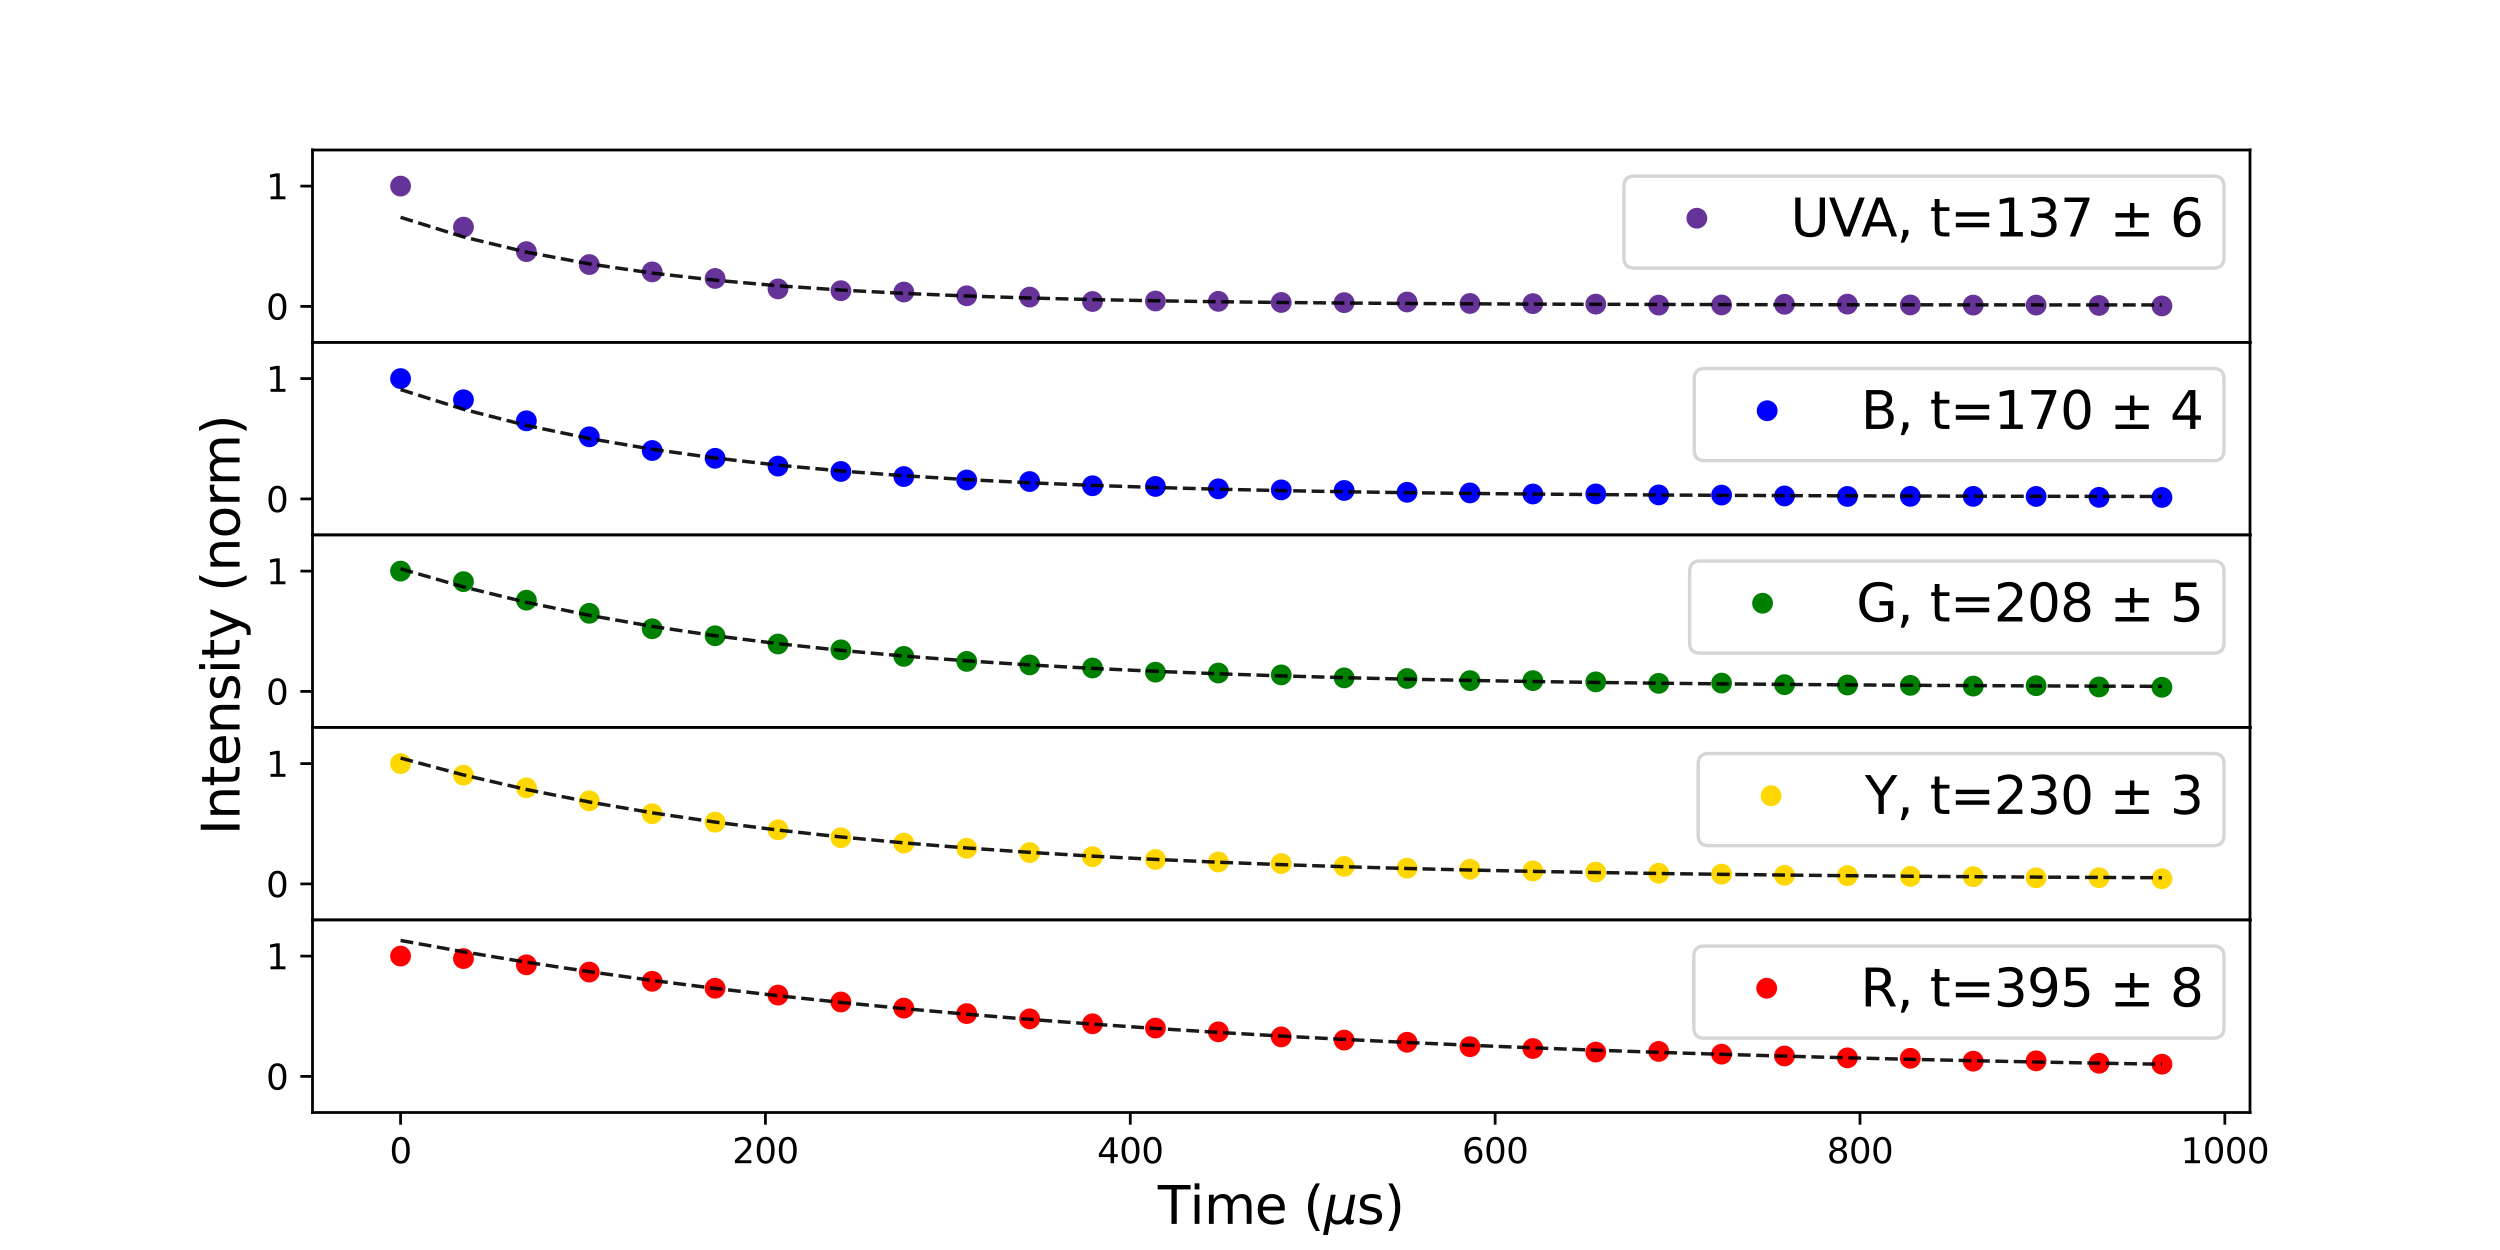 <?xml version="1.0" encoding="utf-8" standalone="no"?>
<!DOCTYPE svg PUBLIC "-//W3C//DTD SVG 1.1//EN"
  "http://www.w3.org/Graphics/SVG/1.1/DTD/svg11.dtd">
<svg xmlns:xlink="http://www.w3.org/1999/xlink" width="720pt" height="360pt" viewBox="0 0 720 360" xmlns="http://www.w3.org/2000/svg" version="1.1">
 <defs>
  <style type="text/css">*{stroke-linejoin: round; stroke-linecap: butt}</style>
 </defs>
 <g id="figure_1">
  <g id="patch_1">
   <path d="M 0 360 
L 720 360 
L 720 0 
L 0 0 
z
" style="fill: #ffffff"/>
  </g>
  <g id="axes_1">
   <g id="patch_2">
    <path d="M 90 98.64 
L 648 98.64 
L 648 43.2 
L 90 43.2 
z
" style="fill: #ffffff"/>
   </g>
   <g id="matplotlib.axis_1">
    <g id="xtick_1">
     <g id="line2d_1">
      <defs>
       <path id="m4645f55829" d="M 0 0 
L 0 3.5 
" style="stroke: #000000; stroke-width: 0.8"/>
      </defs>
      <g>
       <use xlink:href="#m4645f55829" x="115.364" y="98.64" style="stroke: #000000; stroke-width: 0.8"/>
      </g>
     </g>
    </g>
    <g id="xtick_2">
     <g id="line2d_2">
      <g>
       <use xlink:href="#m4645f55829" x="220.442" y="98.64" style="stroke: #000000; stroke-width: 0.8"/>
      </g>
     </g>
    </g>
    <g id="xtick_3">
     <g id="line2d_3">
      <g>
       <use xlink:href="#m4645f55829" x="325.519" y="98.64" style="stroke: #000000; stroke-width: 0.8"/>
      </g>
     </g>
    </g>
    <g id="xtick_4">
     <g id="line2d_4">
      <g>
       <use xlink:href="#m4645f55829" x="430.597" y="98.64" style="stroke: #000000; stroke-width: 0.8"/>
      </g>
     </g>
    </g>
    <g id="xtick_5">
     <g id="line2d_5">
      <g>
       <use xlink:href="#m4645f55829" x="535.675" y="98.64" style="stroke: #000000; stroke-width: 0.8"/>
      </g>
     </g>
    </g>
    <g id="xtick_6">
     <g id="line2d_6">
      <g>
       <use xlink:href="#m4645f55829" x="640.753" y="98.64" style="stroke: #000000; stroke-width: 0.8"/>
      </g>
     </g>
    </g>
   </g>
   <g id="matplotlib.axis_2">
    <g id="ytick_1">
     <g id="line2d_7">
      <defs>
       <path id="m1374789be1" d="M 0 0 
L -3.5 0 
" style="stroke: #000000; stroke-width: 0.8"/>
      </defs>
      <g>
       <use xlink:href="#m1374789be1" x="90" y="88.245" style="stroke: #000000; stroke-width: 0.8"/>
      </g>
     </g>
     <g id="text_1">
      <!-- 0 -->
      <g transform="translate(76.638 92.044) scale(0.1 -0.1)">
       <defs>
        <path id="DejaVuSans-30" d="M 2034 4250 
Q 1547 4250 1301 3770 
Q 1056 3291 1056 2328 
Q 1056 1369 1301 889 
Q 1547 409 2034 409 
Q 2525 409 2770 889 
Q 3016 1369 3016 2328 
Q 3016 3291 2770 3770 
Q 2525 4250 2034 4250 
z
M 2034 4750 
Q 2819 4750 3233 4129 
Q 3647 3509 3647 2328 
Q 3647 1150 3233 529 
Q 2819 -91 2034 -91 
Q 1250 -91 836 529 
Q 422 1150 422 2328 
Q 422 3509 836 4129 
Q 1250 4750 2034 4750 
z
" transform="scale(0.016)"/>
       </defs>
       <use xlink:href="#DejaVuSans-30"/>
      </g>
     </g>
    </g>
    <g id="ytick_2">
     <g id="line2d_8">
      <g>
       <use xlink:href="#m1374789be1" x="90" y="53.595" style="stroke: #000000; stroke-width: 0.8"/>
      </g>
     </g>
     <g id="text_2">
      <!-- 1 -->
      <g transform="translate(76.638 57.394) scale(0.1 -0.1)">
       <defs>
        <path id="DejaVuSans-31" d="M 794 531 
L 1825 531 
L 1825 4091 
L 703 3866 
L 703 4441 
L 1819 4666 
L 2450 4666 
L 2450 531 
L 3481 531 
L 3481 0 
L 794 0 
L 794 531 
z
" transform="scale(0.016)"/>
       </defs>
       <use xlink:href="#DejaVuSans-31"/>
      </g>
     </g>
    </g>
   </g>
   <g id="line2d_9">
    <defs>
     <path id="me40aa3647b" d="M 0 2.5 
C 0.663 2.5 1.299 2.237 1.768 1.768 
C 2.237 1.299 2.5 0.663 2.5 0 
C 2.5 -0.663 2.237 -1.299 1.768 -1.768 
C 1.299 -2.237 0.663 -2.5 0 -2.5 
C -0.663 -2.5 -1.299 -2.237 -1.768 -1.768 
C -2.237 -1.299 -2.5 -0.663 -2.5 0 
C -2.5 0.663 -2.237 1.299 -1.768 1.768 
C -1.299 2.237 -0.663 2.5 0 2.5 
z
" style="stroke: #663399"/>
    </defs>
    <g clip-path="url(#p8d521b2920)">
     <use xlink:href="#me40aa3647b" x="115.364" y="53.595" style="fill: #663399; stroke: #663399"/>
     <use xlink:href="#me40aa3647b" x="133.481" y="65.412" style="fill: #663399; stroke: #663399"/>
     <use xlink:href="#me40aa3647b" x="151.597" y="72.474" style="fill: #663399; stroke: #663399"/>
     <use xlink:href="#me40aa3647b" x="169.714" y="76.193" style="fill: #663399; stroke: #663399"/>
     <use xlink:href="#me40aa3647b" x="187.831" y="78.311" style="fill: #663399; stroke: #663399"/>
     <use xlink:href="#me40aa3647b" x="205.948" y="80.195" style="fill: #663399; stroke: #663399"/>
     <use xlink:href="#me40aa3647b" x="224.065" y="83.208" style="fill: #663399; stroke: #663399"/>
     <use xlink:href="#me40aa3647b" x="242.182" y="83.725" style="fill: #663399; stroke: #663399"/>
     <use xlink:href="#me40aa3647b" x="260.299" y="84.102" style="fill: #663399; stroke: #663399"/>
     <use xlink:href="#me40aa3647b" x="278.416" y="85.185" style="fill: #663399; stroke: #663399"/>
     <use xlink:href="#me40aa3647b" x="296.532" y="85.562" style="fill: #663399; stroke: #663399"/>
     <use xlink:href="#me40aa3647b" x="314.649" y="86.833" style="fill: #663399; stroke: #663399"/>
     <use xlink:href="#me40aa3647b" x="332.766" y="86.691" style="fill: #663399; stroke: #663399"/>
     <use xlink:href="#me40aa3647b" x="350.883" y="86.786" style="fill: #663399; stroke: #663399"/>
     <use xlink:href="#me40aa3647b" x="369" y="87.115" style="fill: #663399; stroke: #663399"/>
     <use xlink:href="#me40aa3647b" x="387.117" y="87.162" style="fill: #663399; stroke: #663399"/>
     <use xlink:href="#me40aa3647b" x="405.234" y="86.974" style="fill: #663399; stroke: #663399"/>
     <use xlink:href="#me40aa3647b" x="423.351" y="87.398" style="fill: #663399; stroke: #663399"/>
     <use xlink:href="#me40aa3647b" x="441.468" y="87.445" style="fill: #663399; stroke: #663399"/>
     <use xlink:href="#me40aa3647b" x="459.584" y="87.586" style="fill: #663399; stroke: #663399"/>
     <use xlink:href="#me40aa3647b" x="477.701" y="87.868" style="fill: #663399; stroke: #663399"/>
     <use xlink:href="#me40aa3647b" x="495.818" y="87.821" style="fill: #663399; stroke: #663399"/>
     <use xlink:href="#me40aa3647b" x="513.935" y="87.633" style="fill: #663399; stroke: #663399"/>
     <use xlink:href="#me40aa3647b" x="532.052" y="87.586" style="fill: #663399; stroke: #663399"/>
     <use xlink:href="#me40aa3647b" x="550.169" y="87.821" style="fill: #663399; stroke: #663399"/>
     <use xlink:href="#me40aa3647b" x="568.286" y="87.868" style="fill: #663399; stroke: #663399"/>
     <use xlink:href="#me40aa3647b" x="586.403" y="87.868" style="fill: #663399; stroke: #663399"/>
     <use xlink:href="#me40aa3647b" x="604.519" y="87.963" style="fill: #663399; stroke: #663399"/>
     <use xlink:href="#me40aa3647b" x="622.636" y="88.104" style="fill: #663399; stroke: #663399"/>
    </g>
   </g>
   <g id="line2d_10">
    <path d="M 115.364 62.596 
L 133.481 68.229 
L 151.597 72.605 
L 169.714 76.005 
L 187.831 78.647 
L 205.948 80.699 
L 224.065 82.293 
L 242.182 83.532 
L 260.299 84.495 
L 278.416 85.242 
L 296.532 85.823 
L 314.649 86.275 
L 332.766 86.625 
L 350.883 86.898 
L 369 87.109 
L 387.117 87.274 
L 405.234 87.402 
L 423.351 87.501 
L 441.468 87.578 
L 459.584 87.638 
L 477.701 87.684 
L 495.818 87.721 
L 513.935 87.749 
L 532.052 87.77 
L 550.169 87.787 
L 568.286 87.801 
L 586.403 87.811 
L 604.519 87.819 
L 622.636 87.825 
" clip-path="url(#p8d521b2920)" style="fill: none; stroke-dasharray: 3.7,1.6; stroke-dashoffset: 0; stroke: #000000; stroke-opacity: 0.9"/>
   </g>
   <g id="patch_3">
    <path d="M 90 98.64 
L 90 43.2 
" style="fill: none; stroke: #000000; stroke-width: 0.8; stroke-linejoin: miter; stroke-linecap: square"/>
   </g>
   <g id="patch_4">
    <path d="M 648 98.64 
L 648 43.2 
" style="fill: none; stroke: #000000; stroke-width: 0.8; stroke-linejoin: miter; stroke-linecap: square"/>
   </g>
   <g id="patch_5">
    <path d="M 90 98.64 
L 648 98.64 
" style="fill: none; stroke: #000000; stroke-width: 0.8; stroke-linejoin: miter; stroke-linecap: square"/>
   </g>
   <g id="patch_6">
    <path d="M 90 43.2 
L 648 43.2 
" style="fill: none; stroke: #000000; stroke-width: 0.8; stroke-linejoin: miter; stroke-linecap: square"/>
   </g>
   <g id="legend_1">
    <g id="patch_7">
     <path d="M 470.693 77.217 
L 637.5 77.217 
Q 640.5 77.217 640.5 74.217 
L 640.5 53.7 
Q 640.5 50.7 637.5 50.7 
L 470.693 50.7 
Q 467.693 50.7 467.693 53.7 
L 467.693 74.217 
Q 467.693 77.217 470.693 77.217 
z
" style="fill: #ffffff; opacity: 0.8; stroke: #cccccc; stroke-linejoin: miter"/>
    </g>
    <g id="line2d_11">
     <g>
      <use xlink:href="#me40aa3647b" x="488.693" y="62.848" style="fill: #663399; stroke: #663399"/>
     </g>
    </g>
    <g id="text_3">
     <!-- UVA, t=137 ± 6 -->
     <g transform="translate(515.693 68.098) scale(0.15 -0.15)">
      <defs>
       <path id="DejaVuSans-55" d="M 556 4666 
L 1191 4666 
L 1191 1831 
Q 1191 1081 1462 751 
Q 1734 422 2344 422 
Q 2950 422 3222 751 
Q 3494 1081 3494 1831 
L 3494 4666 
L 4128 4666 
L 4128 1753 
Q 4128 841 3676 375 
Q 3225 -91 2344 -91 
Q 1459 -91 1007 375 
Q 556 841 556 1753 
L 556 4666 
z
" transform="scale(0.016)"/>
       <path id="DejaVuSans-56" d="M 1831 0 
L 50 4666 
L 709 4666 
L 2188 738 
L 3669 4666 
L 4325 4666 
L 2547 0 
L 1831 0 
z
" transform="scale(0.016)"/>
       <path id="DejaVuSans-41" d="M 2188 4044 
L 1331 1722 
L 3047 1722 
L 2188 4044 
z
M 1831 4666 
L 2547 4666 
L 4325 0 
L 3669 0 
L 3244 1197 
L 1141 1197 
L 716 0 
L 50 0 
L 1831 4666 
z
" transform="scale(0.016)"/>
       <path id="DejaVuSans-2c" d="M 750 794 
L 1409 794 
L 1409 256 
L 897 -744 
L 494 -744 
L 750 256 
L 750 794 
z
" transform="scale(0.016)"/>
       <path id="DejaVuSans-20" transform="scale(0.016)"/>
       <path id="DejaVuSans-74" d="M 1172 4494 
L 1172 3500 
L 2356 3500 
L 2356 3053 
L 1172 3053 
L 1172 1153 
Q 1172 725 1289 603 
Q 1406 481 1766 481 
L 2356 481 
L 2356 0 
L 1766 0 
Q 1100 0 847 248 
Q 594 497 594 1153 
L 594 3053 
L 172 3053 
L 172 3500 
L 594 3500 
L 594 4494 
L 1172 4494 
z
" transform="scale(0.016)"/>
       <path id="DejaVuSans-3d" d="M 678 2906 
L 4684 2906 
L 4684 2381 
L 678 2381 
L 678 2906 
z
M 678 1631 
L 4684 1631 
L 4684 1100 
L 678 1100 
L 678 1631 
z
" transform="scale(0.016)"/>
       <path id="DejaVuSans-33" d="M 2597 2516 
Q 3050 2419 3304 2112 
Q 3559 1806 3559 1356 
Q 3559 666 3084 287 
Q 2609 -91 1734 -91 
Q 1441 -91 1130 -33 
Q 819 25 488 141 
L 488 750 
Q 750 597 1062 519 
Q 1375 441 1716 441 
Q 2309 441 2620 675 
Q 2931 909 2931 1356 
Q 2931 1769 2642 2001 
Q 2353 2234 1838 2234 
L 1294 2234 
L 1294 2753 
L 1863 2753 
Q 2328 2753 2575 2939 
Q 2822 3125 2822 3475 
Q 2822 3834 2567 4026 
Q 2313 4219 1838 4219 
Q 1578 4219 1281 4162 
Q 984 4106 628 3988 
L 628 4550 
Q 988 4650 1302 4700 
Q 1616 4750 1894 4750 
Q 2613 4750 3031 4423 
Q 3450 4097 3450 3541 
Q 3450 3153 3228 2886 
Q 3006 2619 2597 2516 
z
" transform="scale(0.016)"/>
       <path id="DejaVuSans-37" d="M 525 4666 
L 3525 4666 
L 3525 4397 
L 1831 0 
L 1172 0 
L 2766 4134 
L 525 4134 
L 525 4666 
z
" transform="scale(0.016)"/>
       <path id="DejaVuSans-b1" d="M 2944 4013 
L 2944 2803 
L 4684 2803 
L 4684 2272 
L 2944 2272 
L 2944 1063 
L 2419 1063 
L 2419 2272 
L 678 2272 
L 678 2803 
L 2419 2803 
L 2419 4013 
L 2944 4013 
z
M 678 531 
L 4684 531 
L 4684 0 
L 678 0 
L 678 531 
z
" transform="scale(0.016)"/>
       <path id="DejaVuSans-36" d="M 2113 2584 
Q 1688 2584 1439 2293 
Q 1191 2003 1191 1497 
Q 1191 994 1439 701 
Q 1688 409 2113 409 
Q 2538 409 2786 701 
Q 3034 994 3034 1497 
Q 3034 2003 2786 2293 
Q 2538 2584 2113 2584 
z
M 3366 4563 
L 3366 3988 
Q 3128 4100 2886 4159 
Q 2644 4219 2406 4219 
Q 1781 4219 1451 3797 
Q 1122 3375 1075 2522 
Q 1259 2794 1537 2939 
Q 1816 3084 2150 3084 
Q 2853 3084 3261 2657 
Q 3669 2231 3669 1497 
Q 3669 778 3244 343 
Q 2819 -91 2113 -91 
Q 1303 -91 875 529 
Q 447 1150 447 2328 
Q 447 3434 972 4092 
Q 1497 4750 2381 4750 
Q 2619 4750 2861 4703 
Q 3103 4656 3366 4563 
z
" transform="scale(0.016)"/>
      </defs>
      <use xlink:href="#DejaVuSans-55"/>
      <use xlink:href="#DejaVuSans-56" x="73.193"/>
      <use xlink:href="#DejaVuSans-41" x="135.227"/>
      <use xlink:href="#DejaVuSans-2c" x="203.635"/>
      <use xlink:href="#DejaVuSans-20" x="235.422"/>
      <use xlink:href="#DejaVuSans-74" x="267.209"/>
      <use xlink:href="#DejaVuSans-3d" x="306.418"/>
      <use xlink:href="#DejaVuSans-31" x="390.207"/>
      <use xlink:href="#DejaVuSans-33" x="453.83"/>
      <use xlink:href="#DejaVuSans-37" x="517.453"/>
      <use xlink:href="#DejaVuSans-20" x="581.076"/>
      <use xlink:href="#DejaVuSans-b1" x="612.863"/>
      <use xlink:href="#DejaVuSans-20" x="696.652"/>
      <use xlink:href="#DejaVuSans-36" x="728.439"/>
     </g>
    </g>
   </g>
  </g>
  <g id="axes_2">
   <g id="patch_8">
    <path d="M 90 154.08 
L 648 154.08 
L 648 98.64 
L 90 98.64 
z
" style="fill: #ffffff"/>
   </g>
   <g id="matplotlib.axis_3">
    <g id="xtick_7">
     <g id="line2d_12">
      <g>
       <use xlink:href="#m4645f55829" x="115.364" y="154.08" style="stroke: #000000; stroke-width: 0.8"/>
      </g>
     </g>
    </g>
    <g id="xtick_8">
     <g id="line2d_13">
      <g>
       <use xlink:href="#m4645f55829" x="220.442" y="154.08" style="stroke: #000000; stroke-width: 0.8"/>
      </g>
     </g>
    </g>
    <g id="xtick_9">
     <g id="line2d_14">
      <g>
       <use xlink:href="#m4645f55829" x="325.519" y="154.08" style="stroke: #000000; stroke-width: 0.8"/>
      </g>
     </g>
    </g>
    <g id="xtick_10">
     <g id="line2d_15">
      <g>
       <use xlink:href="#m4645f55829" x="430.597" y="154.08" style="stroke: #000000; stroke-width: 0.8"/>
      </g>
     </g>
    </g>
    <g id="xtick_11">
     <g id="line2d_16">
      <g>
       <use xlink:href="#m4645f55829" x="535.675" y="154.08" style="stroke: #000000; stroke-width: 0.8"/>
      </g>
     </g>
    </g>
    <g id="xtick_12">
     <g id="line2d_17">
      <g>
       <use xlink:href="#m4645f55829" x="640.753" y="154.08" style="stroke: #000000; stroke-width: 0.8"/>
      </g>
     </g>
    </g>
   </g>
   <g id="matplotlib.axis_4">
    <g id="ytick_3">
     <g id="line2d_18">
      <g>
       <use xlink:href="#m1374789be1" x="90" y="143.685" style="stroke: #000000; stroke-width: 0.8"/>
      </g>
     </g>
     <g id="text_4">
      <!-- 0 -->
      <g transform="translate(76.638 147.484) scale(0.1 -0.1)">
       <use xlink:href="#DejaVuSans-30"/>
      </g>
     </g>
    </g>
    <g id="ytick_4">
     <g id="line2d_19">
      <g>
       <use xlink:href="#m1374789be1" x="90" y="109.035" style="stroke: #000000; stroke-width: 0.8"/>
      </g>
     </g>
     <g id="text_5">
      <!-- 1 -->
      <g transform="translate(76.638 112.834) scale(0.1 -0.1)">
       <use xlink:href="#DejaVuSans-31"/>
      </g>
     </g>
    </g>
   </g>
   <g id="line2d_20">
    <defs>
     <path id="m4e1277fe81" d="M 0 2.5 
C 0.663 2.5 1.299 2.237 1.768 1.768 
C 2.237 1.299 2.5 0.663 2.5 0 
C 2.5 -0.663 2.237 -1.299 1.768 -1.768 
C 1.299 -2.237 0.663 -2.5 0 -2.5 
C -0.663 -2.5 -1.299 -2.237 -1.768 -1.768 
C -2.237 -1.299 -2.5 -0.663 -2.5 0 
C -2.5 0.663 -2.237 1.299 -1.768 1.768 
C -1.299 2.237 -0.663 2.5 0 2.5 
z
" style="stroke: #0000ff"/>
    </defs>
    <g clip-path="url(#p0618ccad31)">
     <use xlink:href="#m4e1277fe81" x="115.364" y="109.035" style="fill: #0000ff; stroke: #0000ff"/>
     <use xlink:href="#m4e1277fe81" x="133.481" y="115.132" style="fill: #0000ff; stroke: #0000ff"/>
     <use xlink:href="#m4e1277fe81" x="151.597" y="121.197" style="fill: #0000ff; stroke: #0000ff"/>
     <use xlink:href="#m4e1277fe81" x="169.714" y="125.802" style="fill: #0000ff; stroke: #0000ff"/>
     <use xlink:href="#m4e1277fe81" x="187.831" y="129.75" style="fill: #0000ff; stroke: #0000ff"/>
     <use xlink:href="#m4e1277fe81" x="205.948" y="131.988" style="fill: #0000ff; stroke: #0000ff"/>
     <use xlink:href="#m4e1277fe81" x="224.065" y="134.234" style="fill: #0000ff; stroke: #0000ff"/>
     <use xlink:href="#m4e1277fe81" x="242.182" y="135.783" style="fill: #0000ff; stroke: #0000ff"/>
     <use xlink:href="#m4e1277fe81" x="260.299" y="137.251" style="fill: #0000ff; stroke: #0000ff"/>
     <use xlink:href="#m4e1277fe81" x="278.416" y="138.23" style="fill: #0000ff; stroke: #0000ff"/>
     <use xlink:href="#m4e1277fe81" x="296.532" y="138.687" style="fill: #0000ff; stroke: #0000ff"/>
     <use xlink:href="#m4e1277fe81" x="314.649" y="139.898" style="fill: #0000ff; stroke: #0000ff"/>
     <use xlink:href="#m4e1277fe81" x="332.766" y="140.099" style="fill: #0000ff; stroke: #0000ff"/>
     <use xlink:href="#m4e1277fe81" x="350.883" y="140.789" style="fill: #0000ff; stroke: #0000ff"/>
     <use xlink:href="#m4e1277fe81" x="369" y="141.086" style="fill: #0000ff; stroke: #0000ff"/>
     <use xlink:href="#m4e1277fe81" x="387.117" y="141.254" style="fill: #0000ff; stroke: #0000ff"/>
     <use xlink:href="#m4e1277fe81" x="405.234" y="141.784" style="fill: #0000ff; stroke: #0000ff"/>
     <use xlink:href="#m4e1277fe81" x="423.351" y="141.96" style="fill: #0000ff; stroke: #0000ff"/>
     <use xlink:href="#m4e1277fe81" x="441.468" y="142.273" style="fill: #0000ff; stroke: #0000ff"/>
     <use xlink:href="#m4e1277fe81" x="459.584" y="142.249" style="fill: #0000ff; stroke: #0000ff"/>
     <use xlink:href="#m4e1277fe81" x="477.701" y="142.53" style="fill: #0000ff; stroke: #0000ff"/>
     <use xlink:href="#m4e1277fe81" x="495.818" y="142.586" style="fill: #0000ff; stroke: #0000ff"/>
     <use xlink:href="#m4e1277fe81" x="513.935" y="142.835" style="fill: #0000ff; stroke: #0000ff"/>
     <use xlink:href="#m4e1277fe81" x="532.052" y="142.979" style="fill: #0000ff; stroke: #0000ff"/>
     <use xlink:href="#m4e1277fe81" x="550.169" y="142.947" style="fill: #0000ff; stroke: #0000ff"/>
     <use xlink:href="#m4e1277fe81" x="568.286" y="142.955" style="fill: #0000ff; stroke: #0000ff"/>
     <use xlink:href="#m4e1277fe81" x="586.403" y="142.979" style="fill: #0000ff; stroke: #0000ff"/>
     <use xlink:href="#m4e1277fe81" x="604.519" y="143.236" style="fill: #0000ff; stroke: #0000ff"/>
     <use xlink:href="#m4e1277fe81" x="622.636" y="143.26" style="fill: #0000ff; stroke: #0000ff"/>
    </g>
   </g>
   <g id="line2d_21">
    <path d="M 115.364 112.198 
L 133.481 117.878 
L 151.597 122.514 
L 169.714 126.297 
L 187.831 129.384 
L 205.948 131.904 
L 224.065 133.96 
L 242.182 135.639 
L 260.299 137.008 
L 278.416 138.126 
L 296.532 139.038 
L 314.649 139.783 
L 332.766 140.39 
L 350.883 140.886 
L 369 141.291 
L 387.117 141.621 
L 405.234 141.891 
L 423.351 142.111 
L 441.468 142.29 
L 459.584 142.437 
L 477.701 142.557 
L 495.818 142.654 
L 513.935 142.734 
L 532.052 142.799 
L 550.169 142.852 
L 568.286 142.895 
L 586.403 142.931 
L 604.519 142.959 
L 622.636 142.983 
" clip-path="url(#p0618ccad31)" style="fill: none; stroke-dasharray: 3.7,1.6; stroke-dashoffset: 0; stroke: #000000; stroke-opacity: 0.9"/>
   </g>
   <g id="patch_9">
    <path d="M 90 154.08 
L 90 98.64 
" style="fill: none; stroke: #000000; stroke-width: 0.8; stroke-linejoin: miter; stroke-linecap: square"/>
   </g>
   <g id="patch_10">
    <path d="M 648 154.08 
L 648 98.64 
" style="fill: none; stroke: #000000; stroke-width: 0.8; stroke-linejoin: miter; stroke-linecap: square"/>
   </g>
   <g id="patch_11">
    <path d="M 90 154.08 
L 648 154.08 
" style="fill: none; stroke: #000000; stroke-width: 0.8; stroke-linejoin: miter; stroke-linecap: square"/>
   </g>
   <g id="patch_12">
    <path d="M 90 98.64 
L 648 98.64 
" style="fill: none; stroke: #000000; stroke-width: 0.8; stroke-linejoin: miter; stroke-linecap: square"/>
   </g>
   <g id="legend_2">
    <g id="patch_13">
     <path d="M 490.945 132.657 
L 637.5 132.657 
Q 640.5 132.657 640.5 129.657 
L 640.5 109.14 
Q 640.5 106.14 637.5 106.14 
L 490.945 106.14 
Q 487.945 106.14 487.945 109.14 
L 487.945 129.657 
Q 487.945 132.657 490.945 132.657 
z
" style="fill: #ffffff; opacity: 0.8; stroke: #cccccc; stroke-linejoin: miter"/>
    </g>
    <g id="line2d_22">
     <g>
      <use xlink:href="#m4e1277fe81" x="508.945" y="118.288" style="fill: #0000ff; stroke: #0000ff"/>
     </g>
    </g>
    <g id="text_6">
     <!-- B, t=170 ± 4 -->
     <g transform="translate(535.945 123.538) scale(0.15 -0.15)">
      <defs>
       <path id="DejaVuSans-42" d="M 1259 2228 
L 1259 519 
L 2272 519 
Q 2781 519 3026 730 
Q 3272 941 3272 1375 
Q 3272 1813 3026 2020 
Q 2781 2228 2272 2228 
L 1259 2228 
z
M 1259 4147 
L 1259 2741 
L 2194 2741 
Q 2656 2741 2882 2914 
Q 3109 3088 3109 3444 
Q 3109 3797 2882 3972 
Q 2656 4147 2194 4147 
L 1259 4147 
z
M 628 4666 
L 2241 4666 
Q 2963 4666 3353 4366 
Q 3744 4066 3744 3513 
Q 3744 3084 3544 2831 
Q 3344 2578 2956 2516 
Q 3422 2416 3680 2098 
Q 3938 1781 3938 1306 
Q 3938 681 3513 340 
Q 3088 0 2303 0 
L 628 0 
L 628 4666 
z
" transform="scale(0.016)"/>
       <path id="DejaVuSans-34" d="M 2419 4116 
L 825 1625 
L 2419 1625 
L 2419 4116 
z
M 2253 4666 
L 3047 4666 
L 3047 1625 
L 3713 1625 
L 3713 1100 
L 3047 1100 
L 3047 0 
L 2419 0 
L 2419 1100 
L 313 1100 
L 313 1709 
L 2253 4666 
z
" transform="scale(0.016)"/>
      </defs>
      <use xlink:href="#DejaVuSans-42"/>
      <use xlink:href="#DejaVuSans-2c" x="68.604"/>
      <use xlink:href="#DejaVuSans-20" x="100.391"/>
      <use xlink:href="#DejaVuSans-74" x="132.178"/>
      <use xlink:href="#DejaVuSans-3d" x="171.387"/>
      <use xlink:href="#DejaVuSans-31" x="255.176"/>
      <use xlink:href="#DejaVuSans-37" x="318.799"/>
      <use xlink:href="#DejaVuSans-30" x="382.422"/>
      <use xlink:href="#DejaVuSans-20" x="446.045"/>
      <use xlink:href="#DejaVuSans-b1" x="477.832"/>
      <use xlink:href="#DejaVuSans-20" x="561.621"/>
      <use xlink:href="#DejaVuSans-34" x="593.408"/>
     </g>
    </g>
   </g>
  </g>
  <g id="axes_3">
   <g id="patch_14">
    <path d="M 90 209.52 
L 648 209.52 
L 648 154.08 
L 90 154.08 
z
" style="fill: #ffffff"/>
   </g>
   <g id="matplotlib.axis_5">
    <g id="xtick_13">
     <g id="line2d_23">
      <g>
       <use xlink:href="#m4645f55829" x="115.364" y="209.52" style="stroke: #000000; stroke-width: 0.8"/>
      </g>
     </g>
    </g>
    <g id="xtick_14">
     <g id="line2d_24">
      <g>
       <use xlink:href="#m4645f55829" x="220.442" y="209.52" style="stroke: #000000; stroke-width: 0.8"/>
      </g>
     </g>
    </g>
    <g id="xtick_15">
     <g id="line2d_25">
      <g>
       <use xlink:href="#m4645f55829" x="325.519" y="209.52" style="stroke: #000000; stroke-width: 0.8"/>
      </g>
     </g>
    </g>
    <g id="xtick_16">
     <g id="line2d_26">
      <g>
       <use xlink:href="#m4645f55829" x="430.597" y="209.52" style="stroke: #000000; stroke-width: 0.8"/>
      </g>
     </g>
    </g>
    <g id="xtick_17">
     <g id="line2d_27">
      <g>
       <use xlink:href="#m4645f55829" x="535.675" y="209.52" style="stroke: #000000; stroke-width: 0.8"/>
      </g>
     </g>
    </g>
    <g id="xtick_18">
     <g id="line2d_28">
      <g>
       <use xlink:href="#m4645f55829" x="640.753" y="209.52" style="stroke: #000000; stroke-width: 0.8"/>
      </g>
     </g>
    </g>
   </g>
   <g id="matplotlib.axis_6">
    <g id="ytick_5">
     <g id="line2d_29">
      <g>
       <use xlink:href="#m1374789be1" x="90" y="199.125" style="stroke: #000000; stroke-width: 0.8"/>
      </g>
     </g>
     <g id="text_7">
      <!-- 0 -->
      <g transform="translate(76.638 202.924) scale(0.1 -0.1)">
       <use xlink:href="#DejaVuSans-30"/>
      </g>
     </g>
    </g>
    <g id="ytick_6">
     <g id="line2d_30">
      <g>
       <use xlink:href="#m1374789be1" x="90" y="164.475" style="stroke: #000000; stroke-width: 0.8"/>
      </g>
     </g>
     <g id="text_8">
      <!-- 1 -->
      <g transform="translate(76.638 168.274) scale(0.1 -0.1)">
       <use xlink:href="#DejaVuSans-31"/>
      </g>
     </g>
    </g>
   </g>
   <g id="line2d_31">
    <defs>
     <path id="ma7349a33ad" d="M 0 2.5 
C 0.663 2.5 1.299 2.237 1.768 1.768 
C 2.237 1.299 2.5 0.663 2.5 0 
C 2.5 -0.663 2.237 -1.299 1.768 -1.768 
C 1.299 -2.237 0.663 -2.5 0 -2.5 
C -0.663 -2.5 -1.299 -2.237 -1.768 -1.768 
C -2.237 -1.299 -2.5 -0.663 -2.5 0 
C -2.5 0.663 -2.237 1.299 -1.768 1.768 
C -1.299 2.237 -0.663 2.5 0 2.5 
z
" style="stroke: #008000"/>
    </defs>
    <g clip-path="url(#p17629ccbed)">
     <use xlink:href="#ma7349a33ad" x="115.364" y="164.475" style="fill: #008000; stroke: #008000"/>
     <use xlink:href="#ma7349a33ad" x="133.481" y="167.514" style="fill: #008000; stroke: #008000"/>
     <use xlink:href="#ma7349a33ad" x="151.597" y="172.853" style="fill: #008000; stroke: #008000"/>
     <use xlink:href="#ma7349a33ad" x="169.714" y="176.631" style="fill: #008000; stroke: #008000"/>
     <use xlink:href="#ma7349a33ad" x="187.831" y="181.084" style="fill: #008000; stroke: #008000"/>
     <use xlink:href="#ma7349a33ad" x="205.948" y="183.102" style="fill: #008000; stroke: #008000"/>
     <use xlink:href="#ma7349a33ad" x="224.065" y="185.473" style="fill: #008000; stroke: #008000"/>
     <use xlink:href="#ma7349a33ad" x="242.182" y="187.151" style="fill: #008000; stroke: #008000"/>
     <use xlink:href="#ma7349a33ad" x="260.299" y="189.034" style="fill: #008000; stroke: #008000"/>
     <use xlink:href="#ma7349a33ad" x="278.416" y="190.483" style="fill: #008000; stroke: #008000"/>
     <use xlink:href="#ma7349a33ad" x="296.532" y="191.492" style="fill: #008000; stroke: #008000"/>
     <use xlink:href="#ma7349a33ad" x="314.649" y="192.384" style="fill: #008000; stroke: #008000"/>
     <use xlink:href="#ma7349a33ad" x="332.766" y="193.581" style="fill: #008000; stroke: #008000"/>
     <use xlink:href="#ma7349a33ad" x="350.883" y="193.833" style="fill: #008000; stroke: #008000"/>
     <use xlink:href="#ma7349a33ad" x="369" y="194.373" style="fill: #008000; stroke: #008000"/>
     <use xlink:href="#ma7349a33ad" x="387.117" y="195.224" style="fill: #008000; stroke: #008000"/>
     <use xlink:href="#ma7349a33ad" x="405.234" y="195.411" style="fill: #008000; stroke: #008000"/>
     <use xlink:href="#ma7349a33ad" x="423.351" y="196.016" style="fill: #008000; stroke: #008000"/>
     <use xlink:href="#ma7349a33ad" x="441.468" y="196.01" style="fill: #008000; stroke: #008000"/>
     <use xlink:href="#ma7349a33ad" x="459.584" y="196.379" style="fill: #008000; stroke: #008000"/>
     <use xlink:href="#ma7349a33ad" x="477.701" y="196.808" style="fill: #008000; stroke: #008000"/>
     <use xlink:href="#ma7349a33ad" x="495.818" y="196.731" style="fill: #008000; stroke: #008000"/>
     <use xlink:href="#ma7349a33ad" x="513.935" y="197.183" style="fill: #008000; stroke: #008000"/>
     <use xlink:href="#ma7349a33ad" x="532.052" y="197.283" style="fill: #008000; stroke: #008000"/>
     <use xlink:href="#ma7349a33ad" x="550.169" y="197.383" style="fill: #008000; stroke: #008000"/>
     <use xlink:href="#ma7349a33ad" x="568.286" y="197.588" style="fill: #008000; stroke: #008000"/>
     <use xlink:href="#ma7349a33ad" x="586.403" y="197.482" style="fill: #008000; stroke: #008000"/>
     <use xlink:href="#ma7349a33ad" x="604.519" y="197.846" style="fill: #008000; stroke: #008000"/>
     <use xlink:href="#ma7349a33ad" x="622.636" y="197.928" style="fill: #008000; stroke: #008000"/>
    </g>
   </g>
   <g id="line2d_32">
    <path d="M 115.364 163.805 
L 133.481 169.035 
L 151.597 173.465 
L 169.714 177.218 
L 187.831 180.396 
L 205.948 183.089 
L 224.065 185.369 
L 242.182 187.301 
L 260.299 188.937 
L 278.416 190.323 
L 296.532 191.497 
L 314.649 192.491 
L 332.766 193.333 
L 350.883 194.047 
L 369 194.651 
L 387.117 195.163 
L 405.234 195.596 
L 423.351 195.963 
L 441.468 196.274 
L 459.584 196.538 
L 477.701 196.761 
L 495.818 196.95 
L 513.935 197.11 
L 532.052 197.246 
L 550.169 197.361 
L 568.286 197.458 
L 586.403 197.541 
L 604.519 197.61 
L 622.636 197.669 
" clip-path="url(#p17629ccbed)" style="fill: none; stroke-dasharray: 3.7,1.6; stroke-dashoffset: 0; stroke: #000000; stroke-opacity: 0.9"/>
   </g>
   <g id="patch_15">
    <path d="M 90 209.52 
L 90 154.08 
" style="fill: none; stroke: #000000; stroke-width: 0.8; stroke-linejoin: miter; stroke-linecap: square"/>
   </g>
   <g id="patch_16">
    <path d="M 648 209.52 
L 648 154.08 
" style="fill: none; stroke: #000000; stroke-width: 0.8; stroke-linejoin: miter; stroke-linecap: square"/>
   </g>
   <g id="patch_17">
    <path d="M 90 209.52 
L 648 209.52 
" style="fill: none; stroke: #000000; stroke-width: 0.8; stroke-linejoin: miter; stroke-linecap: square"/>
   </g>
   <g id="patch_18">
    <path d="M 90 154.08 
L 648 154.08 
" style="fill: none; stroke: #000000; stroke-width: 0.8; stroke-linejoin: miter; stroke-linecap: square"/>
   </g>
   <g id="legend_3">
    <g id="patch_19">
     <path d="M 489.614 188.097 
L 637.5 188.097 
Q 640.5 188.097 640.5 185.097 
L 640.5 164.58 
Q 640.5 161.58 637.5 161.58 
L 489.614 161.58 
Q 486.614 161.58 486.614 164.58 
L 486.614 185.097 
Q 486.614 188.097 489.614 188.097 
z
" style="fill: #ffffff; opacity: 0.8; stroke: #cccccc; stroke-linejoin: miter"/>
    </g>
    <g id="line2d_33">
     <g>
      <use xlink:href="#ma7349a33ad" x="507.614" y="173.728" style="fill: #008000; stroke: #008000"/>
     </g>
    </g>
    <g id="text_9">
     <!-- G, t=208 ± 5 -->
     <g transform="translate(534.614 178.978) scale(0.15 -0.15)">
      <defs>
       <path id="DejaVuSans-47" d="M 3809 666 
L 3809 1919 
L 2778 1919 
L 2778 2438 
L 4434 2438 
L 4434 434 
Q 4069 175 3628 42 
Q 3188 -91 2688 -91 
Q 1594 -91 976 548 
Q 359 1188 359 2328 
Q 359 3472 976 4111 
Q 1594 4750 2688 4750 
Q 3144 4750 3555 4637 
Q 3966 4525 4313 4306 
L 4313 3634 
Q 3963 3931 3569 4081 
Q 3175 4231 2741 4231 
Q 1884 4231 1454 3753 
Q 1025 3275 1025 2328 
Q 1025 1384 1454 906 
Q 1884 428 2741 428 
Q 3075 428 3337 486 
Q 3600 544 3809 666 
z
" transform="scale(0.016)"/>
       <path id="DejaVuSans-32" d="M 1228 531 
L 3431 531 
L 3431 0 
L 469 0 
L 469 531 
Q 828 903 1448 1529 
Q 2069 2156 2228 2338 
Q 2531 2678 2651 2914 
Q 2772 3150 2772 3378 
Q 2772 3750 2511 3984 
Q 2250 4219 1831 4219 
Q 1534 4219 1204 4116 
Q 875 4013 500 3803 
L 500 4441 
Q 881 4594 1212 4672 
Q 1544 4750 1819 4750 
Q 2544 4750 2975 4387 
Q 3406 4025 3406 3419 
Q 3406 3131 3298 2873 
Q 3191 2616 2906 2266 
Q 2828 2175 2409 1742 
Q 1991 1309 1228 531 
z
" transform="scale(0.016)"/>
       <path id="DejaVuSans-38" d="M 2034 2216 
Q 1584 2216 1326 1975 
Q 1069 1734 1069 1313 
Q 1069 891 1326 650 
Q 1584 409 2034 409 
Q 2484 409 2743 651 
Q 3003 894 3003 1313 
Q 3003 1734 2745 1975 
Q 2488 2216 2034 2216 
z
M 1403 2484 
Q 997 2584 770 2862 
Q 544 3141 544 3541 
Q 544 4100 942 4425 
Q 1341 4750 2034 4750 
Q 2731 4750 3128 4425 
Q 3525 4100 3525 3541 
Q 3525 3141 3298 2862 
Q 3072 2584 2669 2484 
Q 3125 2378 3379 2068 
Q 3634 1759 3634 1313 
Q 3634 634 3220 271 
Q 2806 -91 2034 -91 
Q 1263 -91 848 271 
Q 434 634 434 1313 
Q 434 1759 690 2068 
Q 947 2378 1403 2484 
z
M 1172 3481 
Q 1172 3119 1398 2916 
Q 1625 2713 2034 2713 
Q 2441 2713 2670 2916 
Q 2900 3119 2900 3481 
Q 2900 3844 2670 4047 
Q 2441 4250 2034 4250 
Q 1625 4250 1398 4047 
Q 1172 3844 1172 3481 
z
" transform="scale(0.016)"/>
       <path id="DejaVuSans-35" d="M 691 4666 
L 3169 4666 
L 3169 4134 
L 1269 4134 
L 1269 2991 
Q 1406 3038 1543 3061 
Q 1681 3084 1819 3084 
Q 2600 3084 3056 2656 
Q 3513 2228 3513 1497 
Q 3513 744 3044 326 
Q 2575 -91 1722 -91 
Q 1428 -91 1123 -41 
Q 819 9 494 109 
L 494 744 
Q 775 591 1075 516 
Q 1375 441 1709 441 
Q 2250 441 2565 725 
Q 2881 1009 2881 1497 
Q 2881 1984 2565 2268 
Q 2250 2553 1709 2553 
Q 1456 2553 1204 2497 
Q 953 2441 691 2322 
L 691 4666 
z
" transform="scale(0.016)"/>
      </defs>
      <use xlink:href="#DejaVuSans-47"/>
      <use xlink:href="#DejaVuSans-2c" x="77.49"/>
      <use xlink:href="#DejaVuSans-20" x="109.277"/>
      <use xlink:href="#DejaVuSans-74" x="141.064"/>
      <use xlink:href="#DejaVuSans-3d" x="180.273"/>
      <use xlink:href="#DejaVuSans-32" x="264.062"/>
      <use xlink:href="#DejaVuSans-30" x="327.686"/>
      <use xlink:href="#DejaVuSans-38" x="391.309"/>
      <use xlink:href="#DejaVuSans-20" x="454.932"/>
      <use xlink:href="#DejaVuSans-b1" x="486.719"/>
      <use xlink:href="#DejaVuSans-20" x="570.508"/>
      <use xlink:href="#DejaVuSans-35" x="602.295"/>
     </g>
    </g>
   </g>
  </g>
  <g id="axes_4">
   <g id="patch_20">
    <path d="M 90 264.96 
L 648 264.96 
L 648 209.52 
L 90 209.52 
z
" style="fill: #ffffff"/>
   </g>
   <g id="matplotlib.axis_7">
    <g id="xtick_19">
     <g id="line2d_34">
      <g>
       <use xlink:href="#m4645f55829" x="115.364" y="264.96" style="stroke: #000000; stroke-width: 0.8"/>
      </g>
     </g>
    </g>
    <g id="xtick_20">
     <g id="line2d_35">
      <g>
       <use xlink:href="#m4645f55829" x="220.442" y="264.96" style="stroke: #000000; stroke-width: 0.8"/>
      </g>
     </g>
    </g>
    <g id="xtick_21">
     <g id="line2d_36">
      <g>
       <use xlink:href="#m4645f55829" x="325.519" y="264.96" style="stroke: #000000; stroke-width: 0.8"/>
      </g>
     </g>
    </g>
    <g id="xtick_22">
     <g id="line2d_37">
      <g>
       <use xlink:href="#m4645f55829" x="430.597" y="264.96" style="stroke: #000000; stroke-width: 0.8"/>
      </g>
     </g>
    </g>
    <g id="xtick_23">
     <g id="line2d_38">
      <g>
       <use xlink:href="#m4645f55829" x="535.675" y="264.96" style="stroke: #000000; stroke-width: 0.8"/>
      </g>
     </g>
    </g>
    <g id="xtick_24">
     <g id="line2d_39">
      <g>
       <use xlink:href="#m4645f55829" x="640.753" y="264.96" style="stroke: #000000; stroke-width: 0.8"/>
      </g>
     </g>
    </g>
   </g>
   <g id="matplotlib.axis_8">
    <g id="ytick_7">
     <g id="line2d_40">
      <g>
       <use xlink:href="#m1374789be1" x="90" y="254.565" style="stroke: #000000; stroke-width: 0.8"/>
      </g>
     </g>
     <g id="text_10">
      <!-- 0 -->
      <g transform="translate(76.638 258.364) scale(0.1 -0.1)">
       <use xlink:href="#DejaVuSans-30"/>
      </g>
     </g>
    </g>
    <g id="ytick_8">
     <g id="line2d_41">
      <g>
       <use xlink:href="#m1374789be1" x="90" y="219.915" style="stroke: #000000; stroke-width: 0.8"/>
      </g>
     </g>
     <g id="text_11">
      <!-- 1 -->
      <g transform="translate(76.638 223.714) scale(0.1 -0.1)">
       <use xlink:href="#DejaVuSans-31"/>
      </g>
     </g>
    </g>
   </g>
   <g id="line2d_42">
    <defs>
     <path id="mb8cb91c984" d="M 0 2.5 
C 0.663 2.5 1.299 2.237 1.768 1.768 
C 2.237 1.299 2.5 0.663 2.5 0 
C 2.5 -0.663 2.237 -1.299 1.768 -1.768 
C 1.299 -2.237 0.663 -2.5 0 -2.5 
C -0.663 -2.5 -1.299 -2.237 -1.768 -1.768 
C -2.237 -1.299 -2.5 -0.663 -2.5 0 
C -2.5 0.663 -2.237 1.299 -1.768 1.768 
C -1.299 2.237 -0.663 2.5 0 2.5 
z
" style="stroke: #ffd700"/>
    </defs>
    <g clip-path="url(#pe3d8ac0c9b)">
     <use xlink:href="#mb8cb91c984" x="115.364" y="219.915" style="fill: #ffd700; stroke: #ffd700"/>
     <use xlink:href="#mb8cb91c984" x="133.481" y="223.253" style="fill: #ffd700; stroke: #ffd700"/>
     <use xlink:href="#mb8cb91c984" x="151.597" y="226.893" style="fill: #ffd700; stroke: #ffd700"/>
     <use xlink:href="#mb8cb91c984" x="169.714" y="230.641" style="fill: #ffd700; stroke: #ffd700"/>
     <use xlink:href="#mb8cb91c984" x="187.831" y="234.352" style="fill: #ffd700; stroke: #ffd700"/>
     <use xlink:href="#mb8cb91c984" x="205.948" y="236.79" style="fill: #ffd700; stroke: #ffd700"/>
     <use xlink:href="#mb8cb91c984" x="224.065" y="238.986" style="fill: #ffd700; stroke: #ffd700"/>
     <use xlink:href="#mb8cb91c984" x="242.182" y="241.255" style="fill: #ffd700; stroke: #ffd700"/>
     <use xlink:href="#mb8cb91c984" x="260.299" y="242.834" style="fill: #ffd700; stroke: #ffd700"/>
     <use xlink:href="#mb8cb91c984" x="278.416" y="244.301" style="fill: #ffd700; stroke: #ffd700"/>
     <use xlink:href="#mb8cb91c984" x="296.532" y="245.548" style="fill: #ffd700; stroke: #ffd700"/>
     <use xlink:href="#mb8cb91c984" x="314.649" y="246.722" style="fill: #ffd700; stroke: #ffd700"/>
     <use xlink:href="#mb8cb91c984" x="332.766" y="247.53" style="fill: #ffd700; stroke: #ffd700"/>
     <use xlink:href="#mb8cb91c984" x="350.883" y="248.259" style="fill: #ffd700; stroke: #ffd700"/>
     <use xlink:href="#mb8cb91c984" x="369" y="248.708" style="fill: #ffd700; stroke: #ffd700"/>
     <use xlink:href="#mb8cb91c984" x="387.117" y="249.524" style="fill: #ffd700; stroke: #ffd700"/>
     <use xlink:href="#mb8cb91c984" x="405.234" y="250.032" style="fill: #ffd700; stroke: #ffd700"/>
     <use xlink:href="#mb8cb91c984" x="423.351" y="250.335" style="fill: #ffd700; stroke: #ffd700"/>
     <use xlink:href="#mb8cb91c984" x="441.468" y="250.828" style="fill: #ffd700; stroke: #ffd700"/>
     <use xlink:href="#mb8cb91c984" x="459.584" y="251.158" style="fill: #ffd700; stroke: #ffd700"/>
     <use xlink:href="#mb8cb91c984" x="477.701" y="251.508" style="fill: #ffd700; stroke: #ffd700"/>
     <use xlink:href="#mb8cb91c984" x="495.818" y="251.739" style="fill: #ffd700; stroke: #ffd700"/>
     <use xlink:href="#mb8cb91c984" x="513.935" y="252.09" style="fill: #ffd700; stroke: #ffd700"/>
     <use xlink:href="#mb8cb91c984" x="532.052" y="252.17" style="fill: #ffd700; stroke: #ffd700"/>
     <use xlink:href="#mb8cb91c984" x="550.169" y="252.39" style="fill: #ffd700; stroke: #ffd700"/>
     <use xlink:href="#mb8cb91c984" x="568.286" y="252.472" style="fill: #ffd700; stroke: #ffd700"/>
     <use xlink:href="#mb8cb91c984" x="586.403" y="252.806" style="fill: #ffd700; stroke: #ffd700"/>
     <use xlink:href="#mb8cb91c984" x="604.519" y="252.785" style="fill: #ffd700; stroke: #ffd700"/>
     <use xlink:href="#mb8cb91c984" x="622.636" y="253.064" style="fill: #ffd700; stroke: #ffd700"/>
    </g>
   </g>
   <g id="line2d_43">
    <path d="M 115.364 218.321 
L 133.481 223.185 
L 151.597 227.373 
L 169.714 230.978 
L 187.831 234.083 
L 205.948 236.756 
L 224.065 239.058 
L 242.182 241.04 
L 260.299 242.746 
L 278.416 244.216 
L 296.532 245.481 
L 314.649 246.57 
L 332.766 247.508 
L 350.883 248.316 
L 369 249.011 
L 387.117 249.61 
L 405.234 250.125 
L 423.351 250.569 
L 441.468 250.951 
L 459.584 251.28 
L 477.701 251.564 
L 495.818 251.808 
L 513.935 252.018 
L 532.052 252.199 
L 550.169 252.354 
L 568.286 252.488 
L 586.403 252.604 
L 604.519 252.703 
L 622.636 252.789 
" clip-path="url(#pe3d8ac0c9b)" style="fill: none; stroke-dasharray: 3.7,1.6; stroke-dashoffset: 0; stroke: #000000; stroke-opacity: 0.9"/>
   </g>
   <g id="patch_21">
    <path d="M 90 264.96 
L 90 209.52 
" style="fill: none; stroke: #000000; stroke-width: 0.8; stroke-linejoin: miter; stroke-linecap: square"/>
   </g>
   <g id="patch_22">
    <path d="M 648 264.96 
L 648 209.52 
" style="fill: none; stroke: #000000; stroke-width: 0.8; stroke-linejoin: miter; stroke-linecap: square"/>
   </g>
   <g id="patch_23">
    <path d="M 90 264.96 
L 648 264.96 
" style="fill: none; stroke: #000000; stroke-width: 0.8; stroke-linejoin: miter; stroke-linecap: square"/>
   </g>
   <g id="patch_24">
    <path d="M 90 209.52 
L 648 209.52 
" style="fill: none; stroke: #000000; stroke-width: 0.8; stroke-linejoin: miter; stroke-linecap: square"/>
   </g>
   <g id="legend_4">
    <g id="patch_25">
     <path d="M 492.075 243.537 
L 637.5 243.537 
Q 640.5 243.537 640.5 240.537 
L 640.5 220.02 
Q 640.5 217.02 637.5 217.02 
L 492.075 217.02 
Q 489.075 217.02 489.075 220.02 
L 489.075 240.537 
Q 489.075 243.537 492.075 243.537 
z
" style="fill: #ffffff; opacity: 0.8; stroke: #cccccc; stroke-linejoin: miter"/>
    </g>
    <g id="line2d_44">
     <g>
      <use xlink:href="#mb8cb91c984" x="510.075" y="229.168" style="fill: #ffd700; stroke: #ffd700"/>
     </g>
    </g>
    <g id="text_12">
     <!-- Y, t=230 ± 3 -->
     <g transform="translate(537.075 234.418) scale(0.15 -0.15)">
      <defs>
       <path id="DejaVuSans-59" d="M -13 4666 
L 666 4666 
L 1959 2747 
L 3244 4666 
L 3922 4666 
L 2272 2222 
L 2272 0 
L 1638 0 
L 1638 2222 
L -13 4666 
z
" transform="scale(0.016)"/>
      </defs>
      <use xlink:href="#DejaVuSans-59"/>
      <use xlink:href="#DejaVuSans-2c" x="61.084"/>
      <use xlink:href="#DejaVuSans-20" x="92.871"/>
      <use xlink:href="#DejaVuSans-74" x="124.658"/>
      <use xlink:href="#DejaVuSans-3d" x="163.867"/>
      <use xlink:href="#DejaVuSans-32" x="247.656"/>
      <use xlink:href="#DejaVuSans-33" x="311.279"/>
      <use xlink:href="#DejaVuSans-30" x="374.902"/>
      <use xlink:href="#DejaVuSans-20" x="438.525"/>
      <use xlink:href="#DejaVuSans-b1" x="470.312"/>
      <use xlink:href="#DejaVuSans-20" x="554.102"/>
      <use xlink:href="#DejaVuSans-33" x="585.889"/>
     </g>
    </g>
   </g>
  </g>
  <g id="axes_5">
   <g id="patch_26">
    <path d="M 90 320.4 
L 648 320.4 
L 648 264.96 
L 90 264.96 
z
" style="fill: #ffffff"/>
   </g>
   <g id="matplotlib.axis_9">
    <g id="xtick_25">
     <g id="line2d_45">
      <g>
       <use xlink:href="#m4645f55829" x="115.364" y="320.4" style="stroke: #000000; stroke-width: 0.8"/>
      </g>
     </g>
     <g id="text_13">
      <!-- 0 -->
      <g transform="translate(112.182 334.998) scale(0.1 -0.1)">
       <use xlink:href="#DejaVuSans-30"/>
      </g>
     </g>
    </g>
    <g id="xtick_26">
     <g id="line2d_46">
      <g>
       <use xlink:href="#m4645f55829" x="220.442" y="320.4" style="stroke: #000000; stroke-width: 0.8"/>
      </g>
     </g>
     <g id="text_14">
      <!-- 200 -->
      <g transform="translate(210.898 334.998) scale(0.1 -0.1)">
       <use xlink:href="#DejaVuSans-32"/>
       <use xlink:href="#DejaVuSans-30" x="63.623"/>
       <use xlink:href="#DejaVuSans-30" x="127.246"/>
      </g>
     </g>
    </g>
    <g id="xtick_27">
     <g id="line2d_47">
      <g>
       <use xlink:href="#m4645f55829" x="325.519" y="320.4" style="stroke: #000000; stroke-width: 0.8"/>
      </g>
     </g>
     <g id="text_15">
      <!-- 400 -->
      <g transform="translate(315.976 334.998) scale(0.1 -0.1)">
       <use xlink:href="#DejaVuSans-34"/>
       <use xlink:href="#DejaVuSans-30" x="63.623"/>
       <use xlink:href="#DejaVuSans-30" x="127.246"/>
      </g>
     </g>
    </g>
    <g id="xtick_28">
     <g id="line2d_48">
      <g>
       <use xlink:href="#m4645f55829" x="430.597" y="320.4" style="stroke: #000000; stroke-width: 0.8"/>
      </g>
     </g>
     <g id="text_16">
      <!-- 600 -->
      <g transform="translate(421.054 334.998) scale(0.1 -0.1)">
       <use xlink:href="#DejaVuSans-36"/>
       <use xlink:href="#DejaVuSans-30" x="63.623"/>
       <use xlink:href="#DejaVuSans-30" x="127.246"/>
      </g>
     </g>
    </g>
    <g id="xtick_29">
     <g id="line2d_49">
      <g>
       <use xlink:href="#m4645f55829" x="535.675" y="320.4" style="stroke: #000000; stroke-width: 0.8"/>
      </g>
     </g>
     <g id="text_17">
      <!-- 800 -->
      <g transform="translate(526.132 334.998) scale(0.1 -0.1)">
       <use xlink:href="#DejaVuSans-38"/>
       <use xlink:href="#DejaVuSans-30" x="63.623"/>
       <use xlink:href="#DejaVuSans-30" x="127.246"/>
      </g>
     </g>
    </g>
    <g id="xtick_30">
     <g id="line2d_50">
      <g>
       <use xlink:href="#m4645f55829" x="640.753" y="320.4" style="stroke: #000000; stroke-width: 0.8"/>
      </g>
     </g>
     <g id="text_18">
      <!-- 1000 -->
      <g transform="translate(628.028 334.998) scale(0.1 -0.1)">
       <use xlink:href="#DejaVuSans-31"/>
       <use xlink:href="#DejaVuSans-30" x="63.623"/>
       <use xlink:href="#DejaVuSans-30" x="127.246"/>
       <use xlink:href="#DejaVuSans-30" x="190.869"/>
      </g>
     </g>
    </g>
    <g id="text_19">
     <!-- Time ($\mu$s) -->
     <g transform="translate(333.45 352.478) scale(0.15 -0.15)">
      <defs>
       <path id="DejaVuSans-54" d="M -19 4666 
L 3928 4666 
L 3928 4134 
L 2272 4134 
L 2272 0 
L 1638 0 
L 1638 4134 
L -19 4134 
L -19 4666 
z
" transform="scale(0.016)"/>
       <path id="DejaVuSans-69" d="M 603 3500 
L 1178 3500 
L 1178 0 
L 603 0 
L 603 3500 
z
M 603 4863 
L 1178 4863 
L 1178 4134 
L 603 4134 
L 603 4863 
z
" transform="scale(0.016)"/>
       <path id="DejaVuSans-6d" d="M 3328 2828 
Q 3544 3216 3844 3400 
Q 4144 3584 4550 3584 
Q 5097 3584 5394 3201 
Q 5691 2819 5691 2113 
L 5691 0 
L 5113 0 
L 5113 2094 
Q 5113 2597 4934 2840 
Q 4756 3084 4391 3084 
Q 3944 3084 3684 2787 
Q 3425 2491 3425 1978 
L 3425 0 
L 2847 0 
L 2847 2094 
Q 2847 2600 2669 2842 
Q 2491 3084 2119 3084 
Q 1678 3084 1418 2786 
Q 1159 2488 1159 1978 
L 1159 0 
L 581 0 
L 581 3500 
L 1159 3500 
L 1159 2956 
Q 1356 3278 1631 3431 
Q 1906 3584 2284 3584 
Q 2666 3584 2933 3390 
Q 3200 3197 3328 2828 
z
" transform="scale(0.016)"/>
       <path id="DejaVuSans-65" d="M 3597 1894 
L 3597 1613 
L 953 1613 
Q 991 1019 1311 708 
Q 1631 397 2203 397 
Q 2534 397 2845 478 
Q 3156 559 3463 722 
L 3463 178 
Q 3153 47 2828 -22 
Q 2503 -91 2169 -91 
Q 1331 -91 842 396 
Q 353 884 353 1716 
Q 353 2575 817 3079 
Q 1281 3584 2069 3584 
Q 2775 3584 3186 3129 
Q 3597 2675 3597 1894 
z
M 3022 2063 
Q 3016 2534 2758 2815 
Q 2500 3097 2075 3097 
Q 1594 3097 1305 2825 
Q 1016 2553 972 2059 
L 3022 2063 
z
" transform="scale(0.016)"/>
       <path id="DejaVuSans-28" d="M 1984 4856 
Q 1566 4138 1362 3434 
Q 1159 2731 1159 2009 
Q 1159 1288 1364 580 
Q 1569 -128 1984 -844 
L 1484 -844 
Q 1016 -109 783 600 
Q 550 1309 550 2009 
Q 550 2706 781 3412 
Q 1013 4119 1484 4856 
L 1984 4856 
z
" transform="scale(0.016)"/>
       <path id="DejaVuSans-Oblique-3bc" d="M -84 -1331 
L 856 3500 
L 1434 3500 
L 1009 1322 
Q 997 1256 987 1175 
Q 978 1094 978 1013 
Q 978 722 1161 565 
Q 1344 409 1684 409 
Q 2147 409 2431 671 
Q 2716 934 2816 1459 
L 3213 3500 
L 3788 3500 
L 3266 809 
Q 3253 750 3248 706 
Q 3244 663 3244 628 
Q 3244 531 3283 486 
Q 3322 441 3406 441 
Q 3438 441 3492 456 
Q 3547 472 3647 513 
L 3559 50 
Q 3422 -19 3297 -55 
Q 3172 -91 3053 -91 
Q 2847 -91 2730 40 
Q 2613 172 2613 403 
Q 2438 153 2195 31 
Q 1953 -91 1625 -91 
Q 1334 -91 1117 43 
Q 900 178 831 397 
L 494 -1331 
L -84 -1331 
z
" transform="scale(0.016)"/>
       <path id="DejaVuSans-73" d="M 2834 3397 
L 2834 2853 
Q 2591 2978 2328 3040 
Q 2066 3103 1784 3103 
Q 1356 3103 1142 2972 
Q 928 2841 928 2578 
Q 928 2378 1081 2264 
Q 1234 2150 1697 2047 
L 1894 2003 
Q 2506 1872 2764 1633 
Q 3022 1394 3022 966 
Q 3022 478 2636 193 
Q 2250 -91 1575 -91 
Q 1294 -91 989 -36 
Q 684 19 347 128 
L 347 722 
Q 666 556 975 473 
Q 1284 391 1588 391 
Q 1994 391 2212 530 
Q 2431 669 2431 922 
Q 2431 1156 2273 1281 
Q 2116 1406 1581 1522 
L 1381 1569 
Q 847 1681 609 1914 
Q 372 2147 372 2553 
Q 372 3047 722 3315 
Q 1072 3584 1716 3584 
Q 2034 3584 2315 3537 
Q 2597 3491 2834 3397 
z
" transform="scale(0.016)"/>
       <path id="DejaVuSans-29" d="M 513 4856 
L 1013 4856 
Q 1481 4119 1714 3412 
Q 1947 2706 1947 2009 
Q 1947 1309 1714 600 
Q 1481 -109 1013 -844 
L 513 -844 
Q 928 -128 1133 580 
Q 1338 1288 1338 2009 
Q 1338 2731 1133 3434 
Q 928 4138 513 4856 
z
" transform="scale(0.016)"/>
      </defs>
      <use xlink:href="#DejaVuSans-54" transform="translate(0 0.016)"/>
      <use xlink:href="#DejaVuSans-69" transform="translate(61.084 0.016)"/>
      <use xlink:href="#DejaVuSans-6d" transform="translate(88.867 0.016)"/>
      <use xlink:href="#DejaVuSans-65" transform="translate(186.279 0.016)"/>
      <use xlink:href="#DejaVuSans-20" transform="translate(247.803 0.016)"/>
      <use xlink:href="#DejaVuSans-28" transform="translate(279.59 0.016)"/>
      <use xlink:href="#DejaVuSans-Oblique-3bc" transform="translate(318.604 0.016)"/>
      <use xlink:href="#DejaVuSans-73" transform="translate(382.227 0.016)"/>
      <use xlink:href="#DejaVuSans-29" transform="translate(434.326 0.016)"/>
     </g>
    </g>
   </g>
   <g id="matplotlib.axis_10">
    <g id="ytick_9">
     <g id="line2d_51">
      <g>
       <use xlink:href="#m1374789be1" x="90" y="310.005" style="stroke: #000000; stroke-width: 0.8"/>
      </g>
     </g>
     <g id="text_20">
      <!-- 0 -->
      <g transform="translate(76.638 313.804) scale(0.1 -0.1)">
       <use xlink:href="#DejaVuSans-30"/>
      </g>
     </g>
    </g>
    <g id="ytick_10">
     <g id="line2d_52">
      <g>
       <use xlink:href="#m1374789be1" x="90" y="275.355" style="stroke: #000000; stroke-width: 0.8"/>
      </g>
     </g>
     <g id="text_21">
      <!-- 1 -->
      <g transform="translate(76.638 279.154) scale(0.1 -0.1)">
       <use xlink:href="#DejaVuSans-31"/>
      </g>
     </g>
    </g>
   </g>
   <g id="line2d_53">
    <defs>
     <path id="m0dbe31a5c8" d="M 0 2.5 
C 0.663 2.5 1.299 2.237 1.768 1.768 
C 2.237 1.299 2.5 0.663 2.5 0 
C 2.5 -0.663 2.237 -1.299 1.768 -1.768 
C 1.299 -2.237 0.663 -2.5 0 -2.5 
C -0.663 -2.5 -1.299 -2.237 -1.768 -1.768 
C -2.237 -1.299 -2.5 -0.663 -2.5 0 
C -2.5 0.663 -2.237 1.299 -1.768 1.768 
C -1.299 2.237 -0.663 2.5 0 2.5 
z
" style="stroke: #ff0000"/>
    </defs>
    <g clip-path="url(#p8d7d3bf565)">
     <use xlink:href="#m0dbe31a5c8" x="115.364" y="275.355" style="fill: #ff0000; stroke: #ff0000"/>
     <use xlink:href="#m0dbe31a5c8" x="133.481" y="276.066" style="fill: #ff0000; stroke: #ff0000"/>
     <use xlink:href="#m0dbe31a5c8" x="151.597" y="277.872" style="fill: #ff0000; stroke: #ff0000"/>
     <use xlink:href="#m0dbe31a5c8" x="169.714" y="279.955" style="fill: #ff0000; stroke: #ff0000"/>
     <use xlink:href="#m0dbe31a5c8" x="187.831" y="282.613" style="fill: #ff0000; stroke: #ff0000"/>
     <use xlink:href="#m0dbe31a5c8" x="205.948" y="284.62" style="fill: #ff0000; stroke: #ff0000"/>
     <use xlink:href="#m0dbe31a5c8" x="224.065" y="286.587" style="fill: #ff0000; stroke: #ff0000"/>
     <use xlink:href="#m0dbe31a5c8" x="242.182" y="288.574" style="fill: #ff0000; stroke: #ff0000"/>
     <use xlink:href="#m0dbe31a5c8" x="260.299" y="290.34" style="fill: #ff0000; stroke: #ff0000"/>
     <use xlink:href="#m0dbe31a5c8" x="278.416" y="291.913" style="fill: #ff0000; stroke: #ff0000"/>
     <use xlink:href="#m0dbe31a5c8" x="296.532" y="293.437" style="fill: #ff0000; stroke: #ff0000"/>
     <use xlink:href="#m0dbe31a5c8" x="314.649" y="294.854" style="fill: #ff0000; stroke: #ff0000"/>
     <use xlink:href="#m0dbe31a5c8" x="332.766" y="296.084" style="fill: #ff0000; stroke: #ff0000"/>
     <use xlink:href="#m0dbe31a5c8" x="350.883" y="297.174" style="fill: #ff0000; stroke: #ff0000"/>
     <use xlink:href="#m0dbe31a5c8" x="369" y="298.626" style="fill: #ff0000; stroke: #ff0000"/>
     <use xlink:href="#m0dbe31a5c8" x="387.117" y="299.549" style="fill: #ff0000; stroke: #ff0000"/>
     <use xlink:href="#m0dbe31a5c8" x="405.234" y="300.175" style="fill: #ff0000; stroke: #ff0000"/>
     <use xlink:href="#m0dbe31a5c8" x="423.351" y="301.446" style="fill: #ff0000; stroke: #ff0000"/>
     <use xlink:href="#m0dbe31a5c8" x="441.468" y="301.97" style="fill: #ff0000; stroke: #ff0000"/>
     <use xlink:href="#m0dbe31a5c8" x="459.584" y="302.994" style="fill: #ff0000; stroke: #ff0000"/>
     <use xlink:href="#m0dbe31a5c8" x="477.701" y="302.808" style="fill: #ff0000; stroke: #ff0000"/>
     <use xlink:href="#m0dbe31a5c8" x="495.818" y="303.6" style="fill: #ff0000; stroke: #ff0000"/>
     <use xlink:href="#m0dbe31a5c8" x="513.935" y="304.124" style="fill: #ff0000; stroke: #ff0000"/>
     <use xlink:href="#m0dbe31a5c8" x="532.052" y="304.659" style="fill: #ff0000; stroke: #ff0000"/>
     <use xlink:href="#m0dbe31a5c8" x="550.169" y="304.795" style="fill: #ff0000; stroke: #ff0000"/>
     <use xlink:href="#m0dbe31a5c8" x="568.286" y="305.617" style="fill: #ff0000; stroke: #ff0000"/>
     <use xlink:href="#m0dbe31a5c8" x="586.403" y="305.521" style="fill: #ff0000; stroke: #ff0000"/>
     <use xlink:href="#m0dbe31a5c8" x="604.519" y="306.217" style="fill: #ff0000; stroke: #ff0000"/>
     <use xlink:href="#m0dbe31a5c8" x="622.636" y="306.485" style="fill: #ff0000; stroke: #ff0000"/>
    </g>
   </g>
   <g id="line2d_54">
    <path d="M 115.364 270.857 
L 133.481 274.118 
L 151.597 277.106 
L 169.714 279.844 
L 187.831 282.354 
L 205.948 284.654 
L 224.065 286.762 
L 242.182 288.694 
L 260.299 290.465 
L 278.416 292.088 
L 296.532 293.575 
L 314.649 294.938 
L 332.766 296.188 
L 350.883 297.332 
L 369 298.382 
L 387.117 299.343 
L 405.234 300.225 
L 423.351 301.032 
L 441.468 301.773 
L 459.584 302.451 
L 477.701 303.073 
L 495.818 303.643 
L 513.935 304.165 
L 532.052 304.644 
L 550.169 305.082 
L 568.286 305.484 
L 586.403 305.853 
L 604.519 306.191 
L 622.636 306.5 
" clip-path="url(#p8d7d3bf565)" style="fill: none; stroke-dasharray: 3.7,1.6; stroke-dashoffset: 0; stroke: #000000; stroke-opacity: 0.9"/>
   </g>
   <g id="patch_27">
    <path d="M 90 320.4 
L 90 264.96 
" style="fill: none; stroke: #000000; stroke-width: 0.8; stroke-linejoin: miter; stroke-linecap: square"/>
   </g>
   <g id="patch_28">
    <path d="M 648 320.4 
L 648 264.96 
" style="fill: none; stroke: #000000; stroke-width: 0.8; stroke-linejoin: miter; stroke-linecap: square"/>
   </g>
   <g id="patch_29">
    <path d="M 90 320.4 
L 648 320.4 
" style="fill: none; stroke: #000000; stroke-width: 0.8; stroke-linejoin: miter; stroke-linecap: square"/>
   </g>
   <g id="patch_30">
    <path d="M 90 264.96 
L 648 264.96 
" style="fill: none; stroke: #000000; stroke-width: 0.8; stroke-linejoin: miter; stroke-linecap: square"/>
   </g>
   <g id="legend_5">
    <g id="patch_31">
     <path d="M 490.814 298.977 
L 637.5 298.977 
Q 640.5 298.977 640.5 295.977 
L 640.5 275.46 
Q 640.5 272.46 637.5 272.46 
L 490.814 272.46 
Q 487.814 272.46 487.814 275.46 
L 487.814 295.977 
Q 487.814 298.977 490.814 298.977 
z
" style="fill: #ffffff; opacity: 0.8; stroke: #cccccc; stroke-linejoin: miter"/>
    </g>
    <g id="line2d_55">
     <g>
      <use xlink:href="#m0dbe31a5c8" x="508.814" y="284.608" style="fill: #ff0000; stroke: #ff0000"/>
     </g>
    </g>
    <g id="text_22">
     <!-- R, t=395 ± 8 -->
     <g transform="translate(535.814 289.858) scale(0.15 -0.15)">
      <defs>
       <path id="DejaVuSans-52" d="M 2841 2188 
Q 3044 2119 3236 1894 
Q 3428 1669 3622 1275 
L 4263 0 
L 3584 0 
L 2988 1197 
Q 2756 1666 2539 1819 
Q 2322 1972 1947 1972 
L 1259 1972 
L 1259 0 
L 628 0 
L 628 4666 
L 2053 4666 
Q 2853 4666 3247 4331 
Q 3641 3997 3641 3322 
Q 3641 2881 3436 2590 
Q 3231 2300 2841 2188 
z
M 1259 4147 
L 1259 2491 
L 2053 2491 
Q 2509 2491 2742 2702 
Q 2975 2913 2975 3322 
Q 2975 3731 2742 3939 
Q 2509 4147 2053 4147 
L 1259 4147 
z
" transform="scale(0.016)"/>
       <path id="DejaVuSans-39" d="M 703 97 
L 703 672 
Q 941 559 1184 500 
Q 1428 441 1663 441 
Q 2288 441 2617 861 
Q 2947 1281 2994 2138 
Q 2813 1869 2534 1725 
Q 2256 1581 1919 1581 
Q 1219 1581 811 2004 
Q 403 2428 403 3163 
Q 403 3881 828 4315 
Q 1253 4750 1959 4750 
Q 2769 4750 3195 4129 
Q 3622 3509 3622 2328 
Q 3622 1225 3098 567 
Q 2575 -91 1691 -91 
Q 1453 -91 1209 -44 
Q 966 3 703 97 
z
M 1959 2075 
Q 2384 2075 2632 2365 
Q 2881 2656 2881 3163 
Q 2881 3666 2632 3958 
Q 2384 4250 1959 4250 
Q 1534 4250 1286 3958 
Q 1038 3666 1038 3163 
Q 1038 2656 1286 2365 
Q 1534 2075 1959 2075 
z
" transform="scale(0.016)"/>
      </defs>
      <use xlink:href="#DejaVuSans-52"/>
      <use xlink:href="#DejaVuSans-2c" x="69.482"/>
      <use xlink:href="#DejaVuSans-20" x="101.27"/>
      <use xlink:href="#DejaVuSans-74" x="133.057"/>
      <use xlink:href="#DejaVuSans-3d" x="172.266"/>
      <use xlink:href="#DejaVuSans-33" x="256.055"/>
      <use xlink:href="#DejaVuSans-39" x="319.678"/>
      <use xlink:href="#DejaVuSans-35" x="383.301"/>
      <use xlink:href="#DejaVuSans-20" x="446.924"/>
      <use xlink:href="#DejaVuSans-b1" x="478.711"/>
      <use xlink:href="#DejaVuSans-20" x="562.5"/>
      <use xlink:href="#DejaVuSans-38" x="594.287"/>
     </g>
    </g>
   </g>
  </g>
  <g id="text_23">
   <!-- Intensity (norm) -->
   <g transform="translate(68.998 240.479) rotate(-90) scale(0.15 -0.15)">
    <defs>
     <path id="DejaVuSans-49" d="M 628 4666 
L 1259 4666 
L 1259 0 
L 628 0 
L 628 4666 
z
" transform="scale(0.016)"/>
     <path id="DejaVuSans-6e" d="M 3513 2113 
L 3513 0 
L 2938 0 
L 2938 2094 
Q 2938 2591 2744 2837 
Q 2550 3084 2163 3084 
Q 1697 3084 1428 2787 
Q 1159 2491 1159 1978 
L 1159 0 
L 581 0 
L 581 3500 
L 1159 3500 
L 1159 2956 
Q 1366 3272 1645 3428 
Q 1925 3584 2291 3584 
Q 2894 3584 3203 3211 
Q 3513 2838 3513 2113 
z
" transform="scale(0.016)"/>
     <path id="DejaVuSans-79" d="M 2059 -325 
Q 1816 -950 1584 -1140 
Q 1353 -1331 966 -1331 
L 506 -1331 
L 506 -850 
L 844 -850 
Q 1081 -850 1212 -737 
Q 1344 -625 1503 -206 
L 1606 56 
L 191 3500 
L 800 3500 
L 1894 763 
L 2988 3500 
L 3597 3500 
L 2059 -325 
z
" transform="scale(0.016)"/>
     <path id="DejaVuSans-6f" d="M 1959 3097 
Q 1497 3097 1228 2736 
Q 959 2375 959 1747 
Q 959 1119 1226 758 
Q 1494 397 1959 397 
Q 2419 397 2687 759 
Q 2956 1122 2956 1747 
Q 2956 2369 2687 2733 
Q 2419 3097 1959 3097 
z
M 1959 3584 
Q 2709 3584 3137 3096 
Q 3566 2609 3566 1747 
Q 3566 888 3137 398 
Q 2709 -91 1959 -91 
Q 1206 -91 779 398 
Q 353 888 353 1747 
Q 353 2609 779 3096 
Q 1206 3584 1959 3584 
z
" transform="scale(0.016)"/>
     <path id="DejaVuSans-72" d="M 2631 2963 
Q 2534 3019 2420 3045 
Q 2306 3072 2169 3072 
Q 1681 3072 1420 2755 
Q 1159 2438 1159 1844 
L 1159 0 
L 581 0 
L 581 3500 
L 1159 3500 
L 1159 2956 
Q 1341 3275 1631 3429 
Q 1922 3584 2338 3584 
Q 2397 3584 2469 3576 
Q 2541 3569 2628 3553 
L 2631 2963 
z
" transform="scale(0.016)"/>
    </defs>
    <use xlink:href="#DejaVuSans-49"/>
    <use xlink:href="#DejaVuSans-6e" x="29.492"/>
    <use xlink:href="#DejaVuSans-74" x="92.871"/>
    <use xlink:href="#DejaVuSans-65" x="132.08"/>
    <use xlink:href="#DejaVuSans-6e" x="193.604"/>
    <use xlink:href="#DejaVuSans-73" x="256.982"/>
    <use xlink:href="#DejaVuSans-69" x="309.082"/>
    <use xlink:href="#DejaVuSans-74" x="336.865"/>
    <use xlink:href="#DejaVuSans-79" x="376.074"/>
    <use xlink:href="#DejaVuSans-20" x="435.254"/>
    <use xlink:href="#DejaVuSans-28" x="467.041"/>
    <use xlink:href="#DejaVuSans-6e" x="506.055"/>
    <use xlink:href="#DejaVuSans-6f" x="569.434"/>
    <use xlink:href="#DejaVuSans-72" x="630.615"/>
    <use xlink:href="#DejaVuSans-6d" x="669.979"/>
    <use xlink:href="#DejaVuSans-29" x="767.391"/>
   </g>
  </g>
 </g>
 <defs>
  <clipPath id="p8d521b2920">
   <rect x="90" y="43.2" width="558" height="55.44"/>
  </clipPath>
  <clipPath id="p0618ccad31">
   <rect x="90" y="98.64" width="558" height="55.44"/>
  </clipPath>
  <clipPath id="p17629ccbed">
   <rect x="90" y="154.08" width="558" height="55.44"/>
  </clipPath>
  <clipPath id="pe3d8ac0c9b">
   <rect x="90" y="209.52" width="558" height="55.44"/>
  </clipPath>
  <clipPath id="p8d7d3bf565">
   <rect x="90" y="264.96" width="558" height="55.44"/>
  </clipPath>
 </defs>
</svg>
